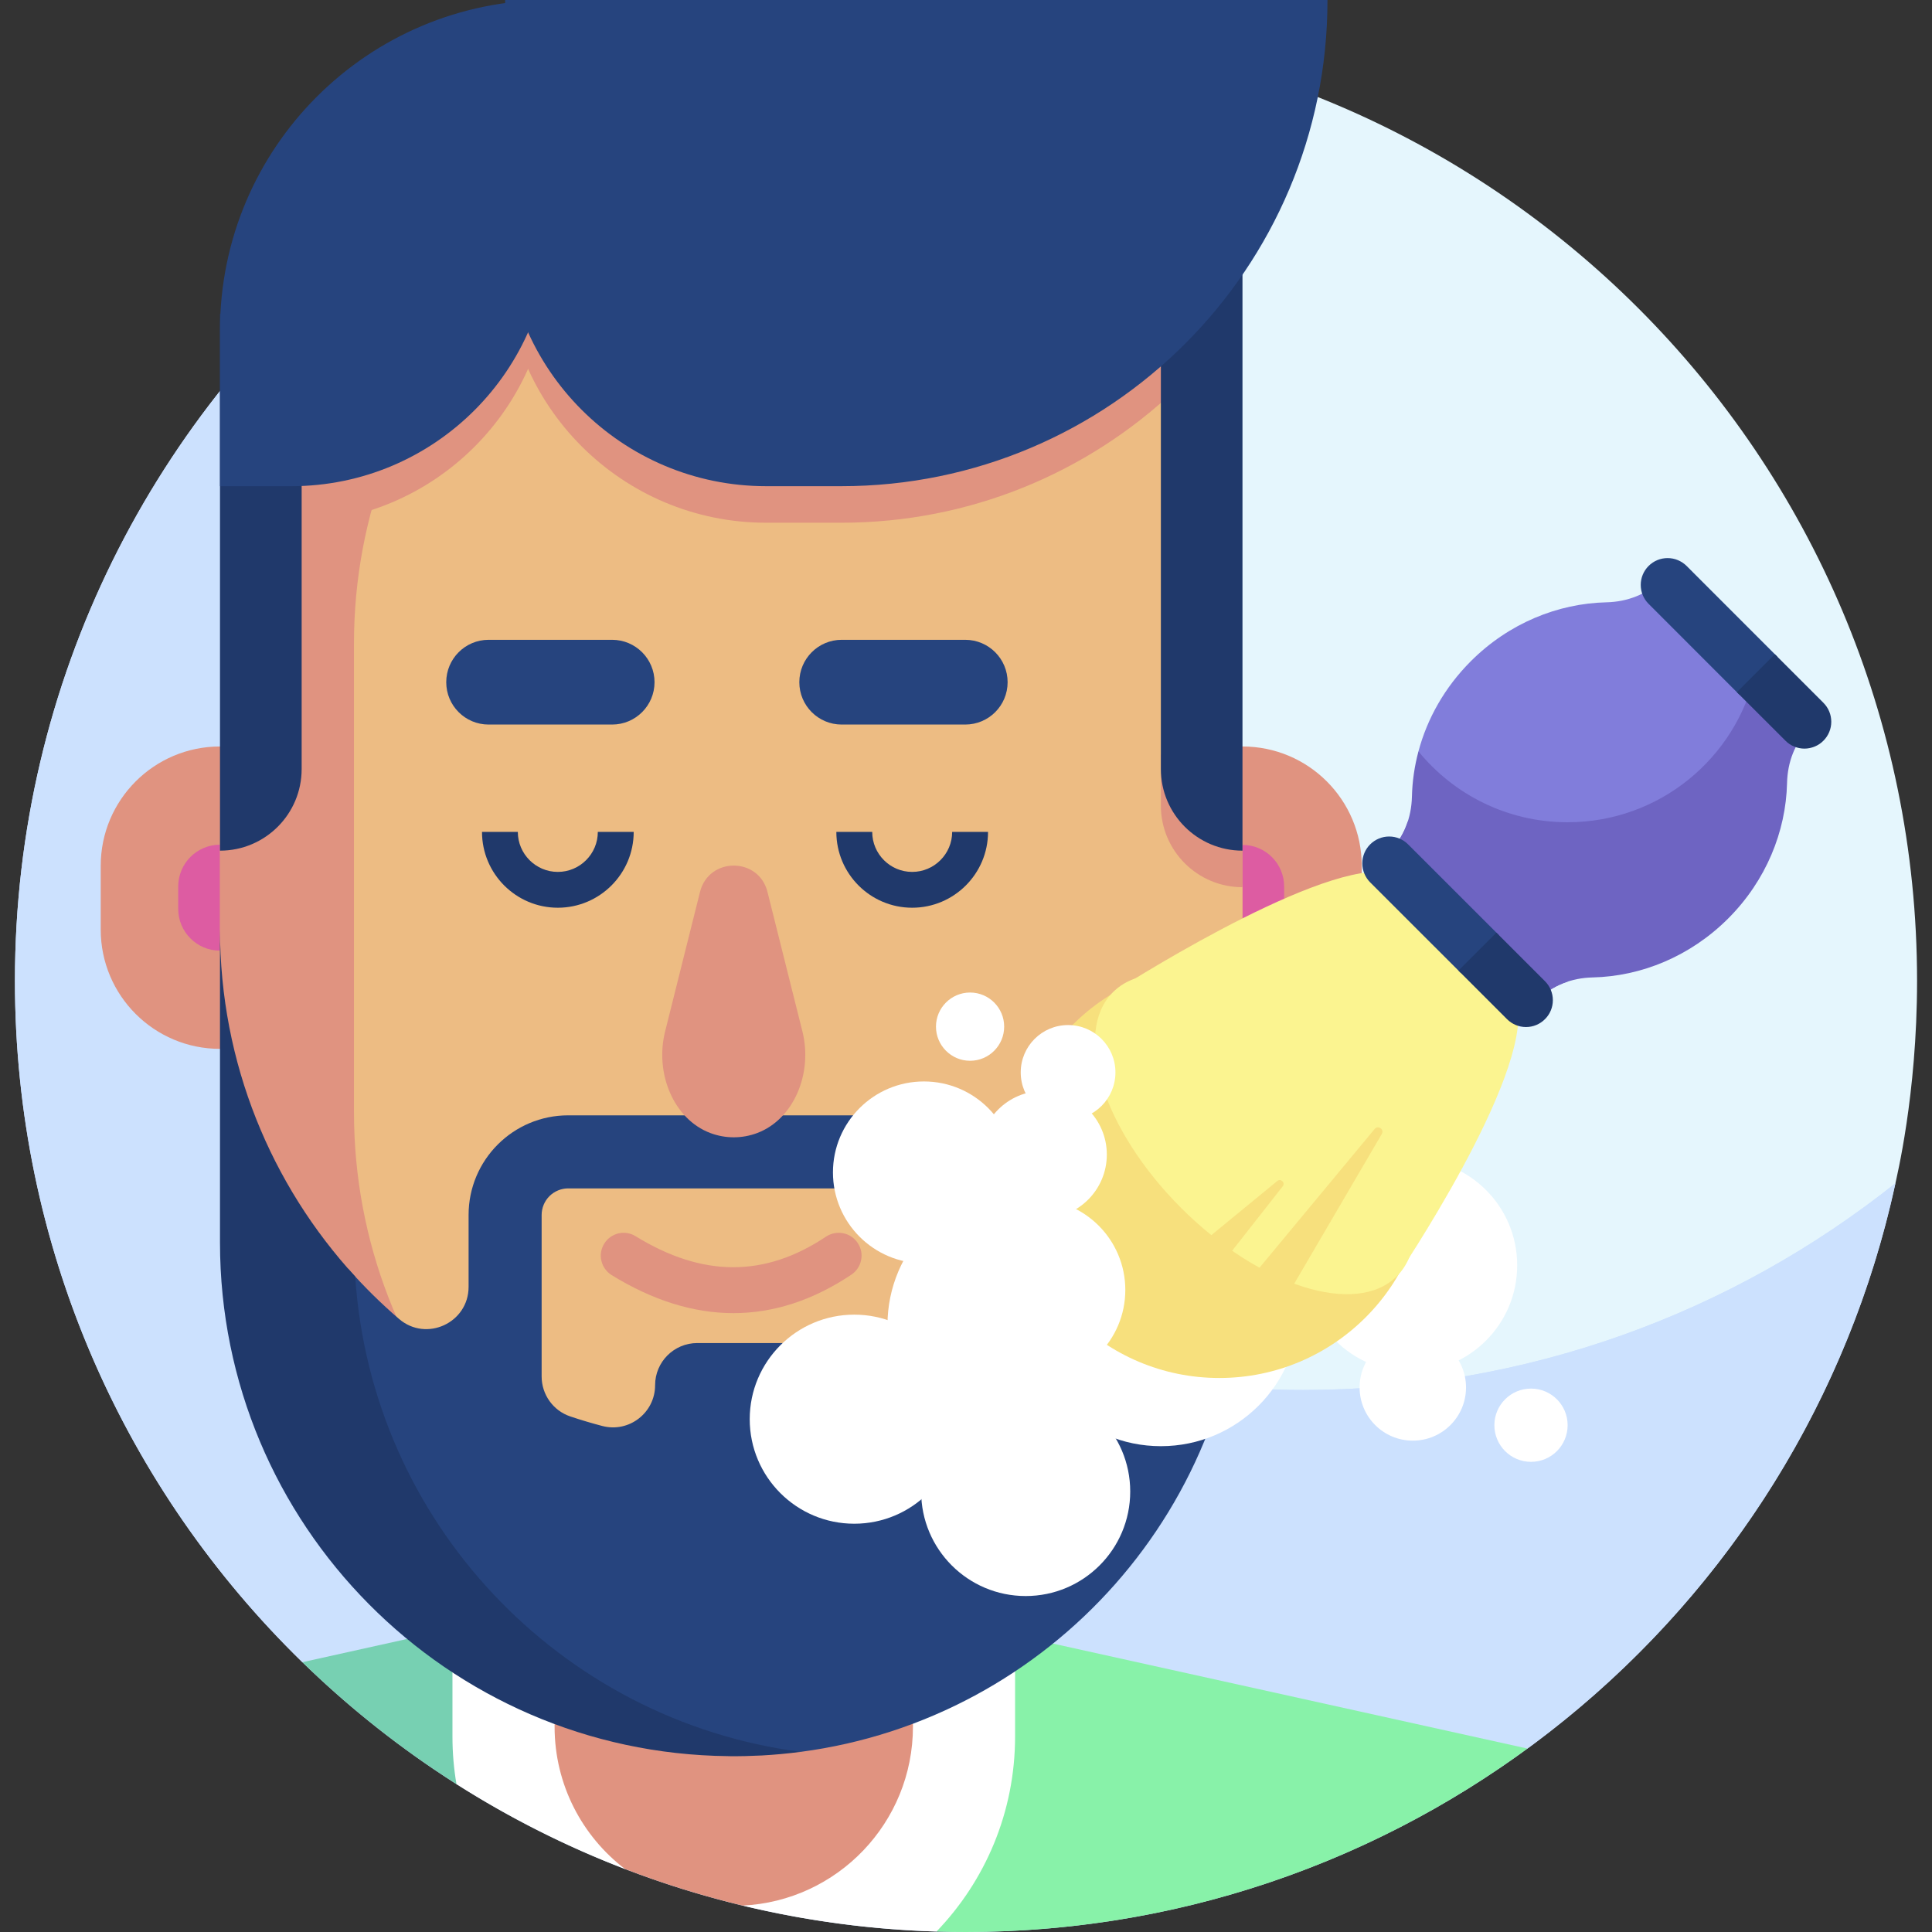 <svg width="37" height="37" viewBox="0 0 37 37" fill="none" xmlns="http://www.w3.org/2000/svg">
<rect x="0" y="0" width="37" height="37" fill="#333333" stroke="none"/>
<g clip-path="url(#clip0_6882_4338)">
<path d="M18.5 0.572C11.491 0.572 7.173 4.525 7.161 4.532C7.161 4.532 6.981 4.756 6.948 4.905C6.675 6.116 6.42 7.738 6.42 8.922C6.42 18.981 14.903 27.134 24.963 27.134C28.837 27.134 33.146 25.278 36.031 23.045C36.095 22.995 36.3 22.66 36.3 22.66C36.313 22.582 36.714 20.983 36.714 18.786C36.714 8.726 28.559 0.572 18.5 0.572Z" fill="#E5F6FD"/>
<path d="M36.3 22.66C33.188 25.138 29.248 26.62 24.961 26.62C14.902 26.62 6.747 18.465 6.747 8.406C6.747 7.103 6.885 5.805 7.161 4.532C7.161 4.532 7.161 4.531 7.161 4.532C2.972 7.869 0.286 13.014 0.286 18.786C0.286 28.845 8.441 37 18.5 37C27.155 37 34.508 30.93 36.3 22.66Z" fill="#CCE1FE"/>
<path d="M24.961 26.62C14.902 26.62 6.747 18.465 6.747 8.406C6.747 7.076 6.89 5.781 7.161 4.532C2.972 7.869 0.286 13.014 0.286 18.786C0.286 23.902 2.395 28.525 5.791 31.834L29.252 33.488C32.767 30.915 35.337 27.105 36.3 22.66C33.188 25.138 29.248 26.62 24.961 26.62Z" fill="#CCE1FE"/>
<path d="M17.22 30.825L17.935 36.991C18.122 36.997 18.311 37 18.5 37C22.503 37 26.227 35.702 29.252 33.487L17.22 30.825Z" fill="#88F2A9"/>
<path d="M13.998 30.012L5.791 31.833C6.692 32.711 7.68 33.493 8.742 34.168L12.457 33.372C12.533 33.353 12.609 33.335 12.686 33.318L17.739 32.196V30.84L13.998 30.012Z" fill="#77D0B2"/>
<path d="M13.998 30.012L8.665 31.196V33.256C8.665 33.567 8.691 33.872 8.742 34.168C9.761 34.816 10.842 35.361 11.97 35.794L13.248 35.412L14.22 36.494C15.438 36.787 16.683 36.954 17.935 36.991C18.867 36.023 19.44 34.706 19.44 33.256V31.216L13.998 30.012Z" fill="white"/>
<path d="M10.621 33.067C10.621 34.179 11.149 35.167 11.97 35.794C12.704 36.076 13.456 36.31 14.22 36.494C16.038 36.407 17.484 34.906 17.484 33.067V25.38H10.621V33.067H10.621Z" fill="#E09380"/>
<path d="M17.484 30.103V26.236H10.621V30.103C10.621 31.998 12.157 33.535 14.052 33.535C15.948 33.535 17.484 31.998 17.484 30.103Z" fill="#D27F6C"/>
<path d="M23.795 20.087H23.189V14.296H23.795C25.057 14.296 26.079 15.319 26.079 16.581V17.803C26.079 19.065 25.057 20.087 23.795 20.087Z" fill="#E09380"/>
<path d="M23.795 18.203V16.181C24.236 16.181 24.593 16.538 24.593 16.978V17.405C24.593 17.846 24.235 18.203 23.795 18.203Z" fill="#DD5CA2"/>
<path d="M1.929 17.803C1.929 19.065 2.952 20.087 4.213 20.087H4.742L4.904 14.296H4.213C2.952 14.296 1.929 15.319 1.929 16.581V17.803Z" fill="#E09380"/>
<path d="M3.413 17.406C3.413 17.848 3.771 18.206 4.213 18.206V16.177C3.771 16.177 3.413 16.535 3.413 16.978V17.406Z" fill="#DD5CA2"/>
<path d="M23.795 16.991L22.095 5.594C20.3 2.058 17.09 2.534 14.004 2.534C13.913 2.534 13.822 2.535 13.731 2.537C9.781 2.646 6.665 5.945 6.665 9.897V23.754C6.665 23.83 6.666 23.905 6.668 23.979C6.786 27.904 10.058 31.002 13.984 31.038L15.334 31.051C20.109 30.423 23.795 26.338 23.795 21.392L23.795 16.991Z" fill="#EDBC83"/>
<path d="M15.334 31.05C10.519 30.423 6.779 26.305 6.779 21.295V12.324C6.779 7.352 10.486 3.246 15.287 2.617C14.862 2.561 14.433 2.533 14.004 2.533C8.597 2.533 4.213 10.884 4.213 16.291V18.871C4.213 24.281 8.574 31.076 13.941 31.133C13.953 31.133 13.964 31.134 13.976 31.134C14.175 31.136 14.374 31.131 14.573 31.12L14.581 31.12C14.832 31.107 15.084 31.083 15.334 31.05Z" fill="#E09380"/>
<path d="M11.723 13.876H9.357C8.909 13.876 8.546 13.513 8.546 13.065C8.546 12.617 8.909 12.253 9.357 12.253H11.723C12.171 12.253 12.535 12.617 12.535 13.065C12.535 13.513 12.171 13.876 11.723 13.876ZM18.485 13.876H16.119C15.671 13.876 15.308 13.513 15.308 13.065C15.308 12.617 15.671 12.253 16.119 12.253H18.485C18.934 12.253 19.297 12.617 19.297 13.065C19.297 13.513 18.934 13.876 18.485 13.876ZM19.121 26.214V23.268C19.121 22.214 18.267 21.36 17.213 21.36H10.882C9.828 21.36 8.974 22.214 8.974 23.268V24.645C8.974 25.334 8.165 25.708 7.642 25.259C7.294 24.96 6.968 24.638 6.665 24.294V26.254C6.665 26.329 6.666 26.404 6.668 26.479C6.786 30.404 10.058 33.502 13.984 33.538L15.334 33.55C20.109 32.922 23.795 28.837 23.795 23.891V17.893C23.795 21.417 21.924 24.503 19.121 26.214ZM10.373 23.268C10.373 23.133 10.427 23.003 10.522 22.908C10.618 22.813 10.747 22.759 10.882 22.759H17.213C17.348 22.759 17.478 22.813 17.573 22.908C17.668 23.003 17.722 23.133 17.722 23.268V26.92C16.996 27.215 16.237 27.421 15.462 27.534V25.721H13.353C12.908 25.721 12.546 26.082 12.546 26.528C12.546 27.057 12.045 27.444 11.534 27.309C11.328 27.255 11.123 27.194 10.921 27.126C10.593 27.016 10.373 26.707 10.373 26.361V23.268Z" fill="#26447E"/>
<path d="M6.803 24.448C5.197 22.698 4.213 20.364 4.213 17.796V23.795C4.213 29.205 8.574 33.575 13.941 33.632C13.953 33.633 13.964 33.633 13.976 33.633C14.175 33.635 14.374 33.63 14.573 33.62L14.581 33.62C14.832 33.606 15.084 33.583 15.334 33.55C10.73 32.95 7.112 29.158 6.803 24.448Z" fill="#20396B"/>
<path d="M12.738 19.752C12.536 20.557 12.902 21.435 13.604 21.699C13.893 21.808 14.212 21.808 14.501 21.699C15.202 21.435 15.569 20.557 15.367 19.752L14.698 17.081C14.53 16.409 13.575 16.409 13.406 17.081L12.738 19.752ZM9.674 3.688V5.012C9.674 7.773 11.912 10.011 14.673 10.011H16.112C18.582 10.011 20.827 9.049 22.494 7.479V3.688H9.674Z" fill="#E09380"/>
<path d="M5.37 3.688V10.011H5.578C8.318 10.011 10.54 7.789 10.54 5.049V3.688H5.37Z" fill="#E09380"/>
<path d="M5.777 6.009H4.213V16.291C5.077 16.291 5.777 15.592 5.777 14.728V6.009Z" fill="#20396B"/>
<path d="M22.232 14.449V15.428C22.232 16.291 22.932 16.991 23.795 16.991V14.438C23.274 14.435 22.753 14.444 22.232 14.449Z" fill="#E09380"/>
<path d="M23.795 4.31L22.232 6.009V14.728C22.232 15.591 22.932 16.291 23.795 16.291V4.31Z" fill="#20396B"/>
<path d="M16.112 9.311H14.673C11.912 9.311 9.674 7.073 9.674 4.312V0H25.423C25.423 5.142 21.254 9.311 16.112 9.311Z" fill="#26447E"/>
<path d="M4.213 9.311H5.578C8.318 9.311 10.54 7.089 10.54 4.349V0C7.046 0 4.213 2.833 4.213 6.327V9.311Z" fill="#26447E"/>
<path d="M19.643 28.027C21.104 28.027 22.289 26.842 22.289 25.38C22.289 23.919 21.104 22.734 19.643 22.734C18.181 22.734 16.996 23.919 16.996 25.38C16.996 26.842 18.181 28.027 19.643 28.027Z" fill="white"/>
<path d="M22.232 27.696C23.693 27.696 24.878 26.511 24.878 25.05C24.878 23.588 23.693 22.403 22.232 22.403C20.77 22.403 19.585 23.588 19.585 25.05C19.585 26.511 20.77 27.696 22.232 27.696Z" fill="white"/>
<path d="M19.643 30.566C20.748 30.566 21.645 29.67 21.645 28.564C21.645 27.459 20.748 26.563 19.643 26.563C18.537 26.563 17.641 27.459 17.641 28.564C17.641 29.67 18.537 30.566 19.643 30.566Z" fill="white"/>
<path d="M16.36 29.181C17.466 29.181 18.362 28.285 18.362 27.179C18.362 26.074 17.466 25.177 16.36 25.177C15.255 25.177 14.358 26.074 14.358 27.179C14.358 28.285 15.255 29.181 16.36 29.181Z" fill="white"/>
<path d="M17.694 24.195C18.656 24.195 19.436 23.415 19.436 22.453C19.436 21.491 18.656 20.711 17.694 20.711C16.732 20.711 15.952 21.491 15.952 22.453C15.952 23.415 16.732 24.195 17.694 24.195Z" fill="white"/>
<path d="M10.683 17.384C9.882 17.384 9.231 16.733 9.231 15.932H9.917C9.917 16.354 10.261 16.698 10.683 16.698C11.105 16.698 11.449 16.354 11.449 15.932H12.136C12.136 16.733 11.484 17.384 10.683 17.384ZM17.469 17.384C16.668 17.384 16.017 16.733 16.017 15.932H16.704C16.704 16.354 17.047 16.698 17.469 16.698C17.891 16.698 18.235 16.354 18.235 15.932H18.922C18.922 16.733 18.27 17.384 17.469 17.384Z" fill="#20396B"/>
<path d="M14.046 25.148C13.281 25.148 12.502 24.905 11.714 24.42C11.665 24.389 11.622 24.35 11.589 24.303C11.555 24.257 11.531 24.204 11.518 24.148C11.504 24.092 11.502 24.034 11.511 23.978C11.521 23.921 11.541 23.866 11.571 23.818C11.601 23.769 11.641 23.726 11.687 23.692C11.734 23.659 11.787 23.635 11.842 23.621C11.898 23.608 11.956 23.606 12.013 23.615C12.07 23.624 12.124 23.645 12.173 23.675C13.454 24.464 14.646 24.467 15.819 23.683C15.867 23.651 15.921 23.629 15.977 23.618C16.034 23.607 16.091 23.607 16.148 23.618C16.204 23.629 16.258 23.651 16.305 23.683C16.353 23.715 16.394 23.756 16.426 23.804C16.458 23.852 16.48 23.905 16.492 23.962C16.503 24.018 16.503 24.076 16.491 24.133C16.48 24.189 16.458 24.242 16.426 24.29C16.394 24.338 16.353 24.379 16.305 24.411C15.57 24.902 14.815 25.148 14.046 25.148Z" fill="#E09380"/>
<path d="M27.017 26.271C28.143 26.271 29.056 25.358 29.056 24.232C29.056 23.106 28.143 22.193 27.017 22.193C25.891 22.193 24.979 23.106 24.979 24.232C24.979 25.358 25.891 26.271 27.017 26.271Z" fill="white"/>
<path d="M27.057 27.59C27.62 27.59 28.076 27.134 28.076 26.571C28.076 26.008 27.62 25.552 27.057 25.552C26.494 25.552 26.038 26.008 26.038 26.571C26.038 27.134 26.494 27.59 27.057 27.59Z" fill="white"/>
<path d="M29.321 27.996C29.708 27.996 30.022 27.682 30.022 27.294C30.022 26.907 29.708 26.593 29.321 26.593C28.933 26.593 28.619 26.907 28.619 27.294C28.619 27.682 28.933 27.996 29.321 27.996Z" fill="white"/>
<path d="M23.351 26.39C25.54 26.39 27.315 24.615 27.315 22.426C27.315 20.236 25.54 18.461 23.351 18.461C21.161 18.461 19.386 20.236 19.386 22.426C19.386 24.615 21.161 26.39 23.351 26.39Z" fill="#F7E07D"/>
<path d="M26.752 24.44C27.532 23.659 26.947 21.81 25.446 20.308C23.944 18.807 22.095 18.222 21.314 19.002C20.534 19.782 21.119 21.632 22.62 23.134C24.122 24.635 25.972 25.22 26.752 24.44Z" fill="#FBF490"/>
<path d="M21.319 19.002L26.757 24.439C26.757 24.439 29.32 20.642 29.06 19.245C28.895 18.36 27.41 16.785 26.514 16.699C25.1 16.563 21.319 19.002 21.319 19.002Z" fill="#FBF490"/>
<path d="M31.826 11.092L31.804 11.114C31.536 11.382 31.167 11.526 30.762 11.535C29.835 11.557 28.896 11.935 28.168 12.663C27.668 13.163 27.332 13.763 27.165 14.39L27.515 16.291L33.492 15.79V12.758L31.826 11.092Z" fill="#817DDB"/>
<path d="M26.959 15.736C26.89 15.95 26.776 16.142 26.619 16.299L26.335 16.583L29.176 19.424L29.459 19.14C29.616 18.983 29.809 18.869 30.022 18.799L26.959 15.736Z" fill="#6E64C2"/>
<path d="M33.617 12.882C33.243 14.523 31.776 15.747 30.022 15.747C28.87 15.747 27.841 15.218 27.165 14.39C27.089 14.673 27.047 14.964 27.04 15.258C27.03 15.662 26.886 16.032 26.619 16.299L26.335 16.583L29.176 19.424L29.459 19.14C29.727 18.873 30.096 18.728 30.501 18.719C31.428 18.698 32.367 18.319 33.096 17.591C33.824 16.863 34.202 15.923 34.224 14.997C34.233 14.592 34.377 14.222 34.645 13.955L34.667 13.933L33.617 12.882Z" fill="#6E64C2"/>
<path d="M26.24 16.898L27.979 18.636L28.706 17.909L26.967 16.171C26.871 16.074 26.74 16.02 26.604 16.02C26.468 16.02 26.337 16.074 26.24 16.171C26.144 16.267 26.09 16.398 26.09 16.534C26.09 16.67 26.144 16.801 26.24 16.898ZM32.3 10.838L34.038 12.577L33.311 13.304L31.573 11.565C31.525 11.518 31.487 11.461 31.461 11.399C31.435 11.336 31.422 11.269 31.422 11.202C31.422 11.134 31.435 11.068 31.461 11.005C31.487 10.943 31.525 10.886 31.573 10.838C31.62 10.791 31.677 10.753 31.739 10.727C31.802 10.701 31.869 10.688 31.936 10.688C32.004 10.688 32.071 10.701 32.133 10.727C32.195 10.753 32.252 10.791 32.3 10.838Z" fill="#26447E"/>
<path d="M28.658 17.861L29.588 18.791C29.685 18.888 29.739 19.018 29.739 19.155C29.739 19.291 29.685 19.422 29.588 19.518C29.492 19.615 29.361 19.669 29.225 19.669C29.088 19.669 28.958 19.615 28.861 19.518L27.931 18.588L28.658 17.861ZM33.99 12.529L34.92 13.459C34.968 13.507 35.006 13.563 35.032 13.626C35.058 13.688 35.071 13.755 35.071 13.823C35.071 13.89 35.058 13.957 35.032 14.019C35.006 14.082 34.968 14.138 34.92 14.186C34.873 14.234 34.816 14.272 34.754 14.297C34.691 14.323 34.624 14.337 34.557 14.337C34.489 14.337 34.423 14.323 34.36 14.297C34.298 14.272 34.241 14.234 34.194 14.186L33.263 13.256L33.99 12.529Z" fill="#20396B"/>
<path d="M24.593 24.913L26.463 21.717C26.515 21.628 26.392 21.542 26.326 21.621L23.824 24.636L24.593 24.913ZM23.396 24.209L24.566 22.719C24.62 22.65 24.529 22.562 24.462 22.617L23.003 23.815L23.396 24.209Z" fill="#F7E07D"/>
<path d="M19.978 23.331C20.651 23.331 21.197 22.785 21.197 22.111C21.197 21.438 20.651 20.892 19.978 20.892C19.305 20.892 18.759 21.438 18.759 22.111C18.759 22.785 19.305 23.331 19.978 23.331Z" fill="white"/>
<path d="M20.455 21.445C20.956 21.445 21.362 21.039 21.362 20.538C21.362 20.037 20.956 19.631 20.455 19.631C19.954 19.631 19.548 20.037 19.548 20.538C19.548 21.039 19.954 21.445 20.455 21.445Z" fill="white"/>
<path d="M18.578 20.315C18.939 20.315 19.231 20.022 19.231 19.661C19.231 19.301 18.939 19.008 18.578 19.008C18.218 19.008 17.925 19.301 17.925 19.661C17.925 20.022 18.218 20.315 18.578 20.315Z" fill="white"/>
<path d="M19.809 26.445C20.771 26.445 21.551 25.666 21.551 24.704C21.551 23.742 20.771 22.962 19.809 22.962C18.847 22.962 18.068 23.742 18.068 24.704C18.068 25.666 18.847 26.445 19.809 26.445Z" fill="white"/>
</g>
<defs>
<clipPath id="clip0_6882_4338">
<rect width="37" height="37" fill="white"/>
</clipPath>
</defs>
</svg>
